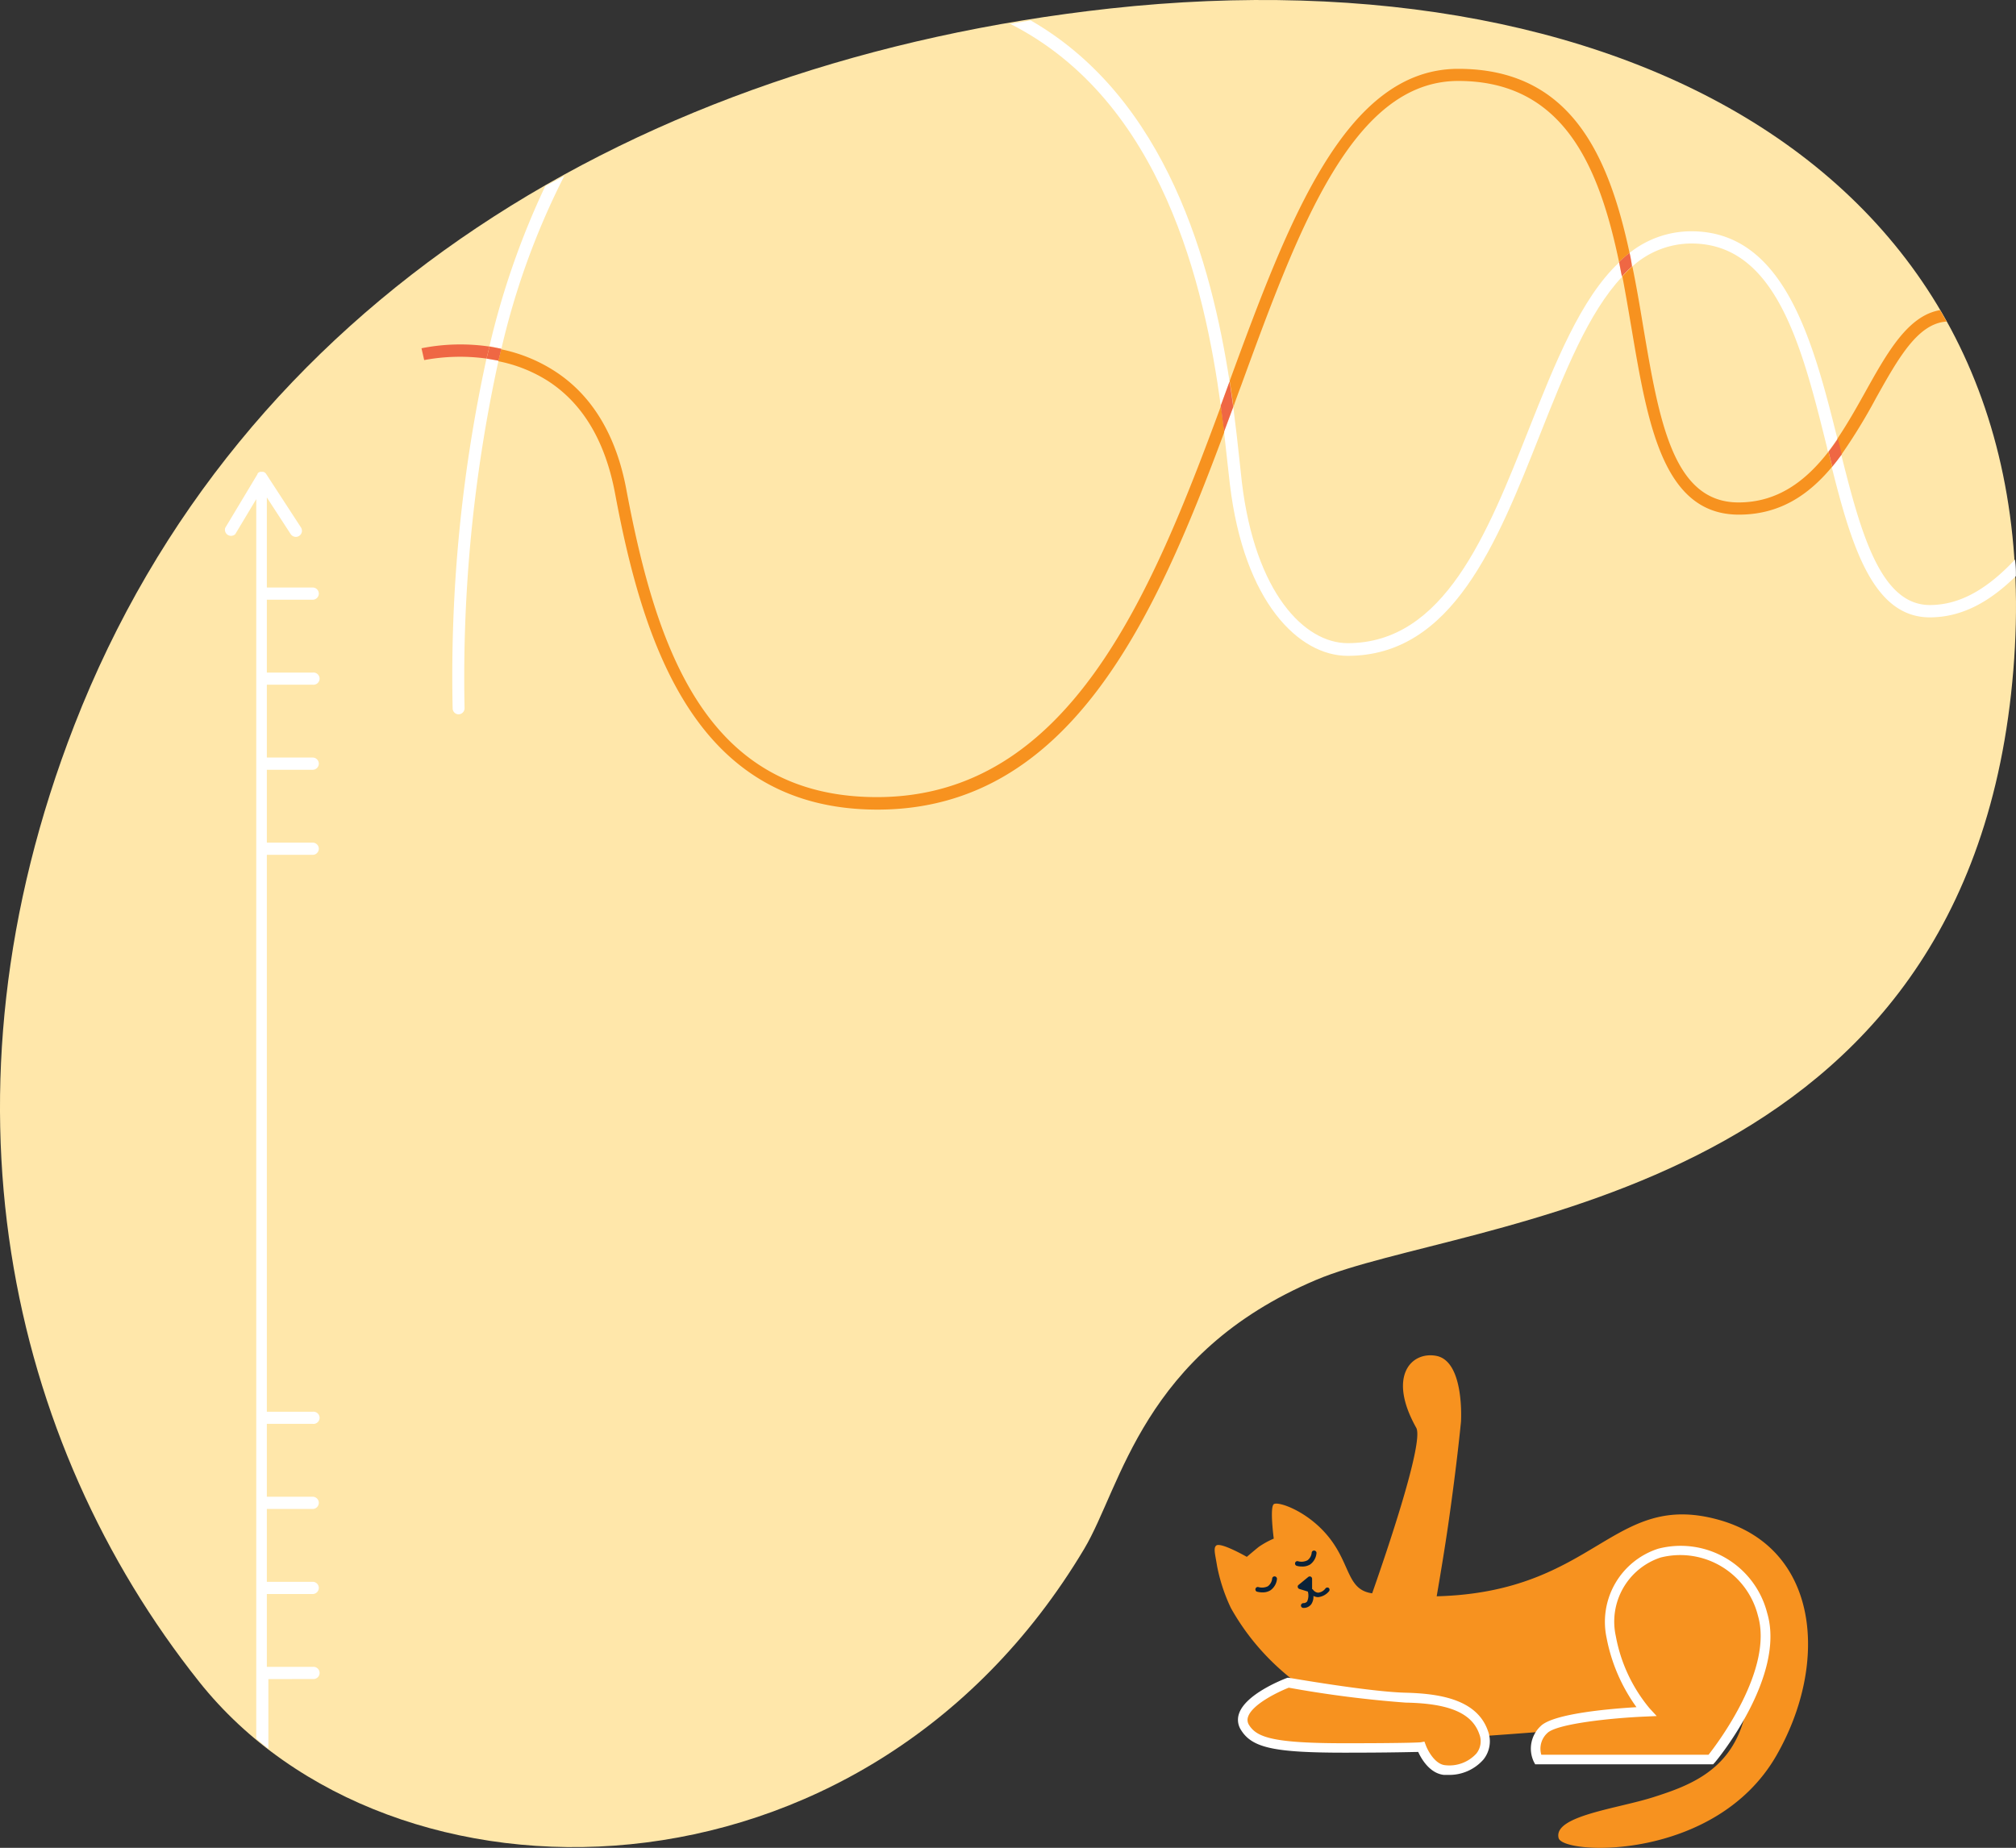 <svg xmlns="http://www.w3.org/2000/svg" width="376.032" height="344.714" viewBox="0 0 376.032 344.714">
  <rect x="0" y="0" width="376.032" height="344.714" fill="#333333" stroke="none"/>
  <g id="Group_5788" data-name="Group 5788" transform="translate(-1001.756 -229.858)">
    <g id="background" transform="translate(1001.756 229.858)">
      <path id="Path_724" data-name="Path 724" d="M287.632,342.906c6.946-11.633,10.867-36.447,43.244-50.171C358.137,281.176,450,278.656,460.515,183.392S389.954,44.884,292.469,55.545c-88.094,9.691-162.5,54.783-193.2,133.709-26.869,69.086-12.323,133.691,23.3,178.466S246.4,411.992,287.632,342.906Z" transform="translate(-85.403 -53.962)" fill="#ffe7aa"/>
      <path id="Path_725" data-name="Path 725" d="M264.517,111.316c-7.768,19.605-15.8,39.883-33.777,39.883-8.029,0-17.253-9.336-19.736-30.024q-.205-1.867-.448-4.145c-.3-2.819-.672-6.18-1.158-9.9-.579,1.55-1.139,3.1-1.718,4.631q.336,3,.616,5.6c.187,1.736.317,2.931.467,4.164,2.633,22.145,12.94,32.041,21.977,32.041,19.531,0,27.84-21.006,35.887-41.321,4.593-11.577,9.037-22.742,15.274-29.371-.187-.9-.355-1.867-.541-2.689C274.227,86.875,269.465,98.862,264.517,111.316Z" transform="translate(20.634 -31.217)" fill="#fff"/>
      <path id="Path_726" data-name="Path 726" d="M225.6,127.868c.56-1.512,1.1-3.006,1.643-4.5-3.361-21.79-11.633-52.748-37.1-67.368l-3.828.635C214.766,71.068,222.608,105.817,225.6,127.868Z" transform="translate(2.102 -52.195)" fill="#fff"/>
      <path id="Path_727" data-name="Path 727" d="M136.522,103.786A141.176,141.176,0,0,1,148.248,71.54c-1.176.654-2.353,1.288-3.529,1.867A149.755,149.755,0,0,0,134.3,103.282C135.028,103.488,135.775,103.618,136.522,103.786Z" transform="translate(-43 -38.719)" fill="#fff"/>
      <path id="Path_728" data-name="Path 728" d="M259.729,79.348c15.852,0,20.651,19.363,25.3,38.091a2.739,2.739,0,0,0,.187.747c.6-.784,1.176-1.606,1.736-2.427C282.378,97.385,277,77.07,259.729,77.07A18.467,18.467,0,0,0,248.19,81.1c.187.84.355,1.681.523,2.521a16.525,16.525,0,0,1,11.016-4.276Z" transform="translate(55.764 -33.923)" fill="#fff"/>
      <path id="Path_729" data-name="Path 729" d="M286.67,127.418c-9.168,0-12.846-13.406-16.506-28.008-.579.784-1.158,1.55-1.774,2.3,3.734,14.938,7.786,28.008,18.28,28.008,6.236,0,11.408-3.137,16.058-7.693a18.718,18.718,0,0,0-.168-3.081C297.892,123.889,292.776,127.418,286.67,127.418Z" transform="translate(73.281 -14.55)" fill="#fff"/>
      <path id="Path_730" data-name="Path 730" d="M130.651,155.067a1.12,1.12,0,0,0,1.139,1.083h0a1.139,1.139,0,0,0,1.083-1.176,276.549,276.549,0,0,1,6.33-64.791l-2.241-.392A278.006,278.006,0,0,0,130.651,155.067Z" transform="translate(-46.222 -22.892)" fill="#fff"/>
      <path id="Path_731" data-name="Path 731" d="M127.51,89.092l.5,2.2a36.317,36.317,0,0,1,11.633-.28c.168-.747.355-1.494.541-2.241a37.157,37.157,0,0,0-12.678.317Z" transform="translate(-48.889 -24.118)" fill="#ef6744"/>
      <path id="Path_732" data-name="Path 732" d="M205.8,172.4c-31.742,0-41.078-27.448-46.68-57.08-1.867-10.363-6.46-17.925-13.444-22.406a29.259,29.259,0,0,0-9.952-4.052c-.187.747-.373,1.494-.542,2.222a26.981,26.981,0,0,1,9.336,3.734c6.442,4.2,10.624,11.2,12.454,20.987,5.434,29.147,15.516,58.928,48.939,58.928,35.925,0,51.8-35.757,64.679-70.412-.187-1.531-.392-3.174-.616-4.873C257.014,134.531,241.666,172.4,205.8,172.4Z" transform="translate(-42.237 -23.699)" fill="#F7921F"/>
      <path id="Path_733" data-name="Path 733" d="M269.129,124.608c-12.23,0-14.807-15.255-17.794-32.937-.616-3.734-1.251-7.469-2-11.091a22.809,22.809,0,0,0-1.867,1.867c.616,3.212,1.158,6.442,1.7,9.616,3.025,17.906,5.882,34.823,20.035,34.823,7.693,0,13.07-3.734,17.4-8.944-.224-.934-.467-1.867-.691-2.8C281.7,120.575,276.467,124.608,269.129,124.608Z" transform="translate(55.139 -30.879)" fill="#F7921F"/>
      <path id="Path_734" data-name="Path 734" d="M274.178,100.168c-1.624,2.913-3.324,5.938-5.228,8.757l.28,1.139.448,1.867a105,105,0,0,0,6.479-10.587c4.183-7.469,7.8-13.929,13.164-14.265-.392-.71-.8-1.438-1.232-2.129C282.114,85.958,278.249,92.867,274.178,100.168Z" transform="translate(73.766 -27.09)" fill="#F7921F"/>
      <path id="Path_735" data-name="Path 735" d="M210.4,119.843C221.059,90.659,231.142,63.1,250.878,63.1s26.29,16.151,29.987,33.777a23.655,23.655,0,0,1,1.96-1.7c-3.884-18.037-10.867-34.338-31.948-34.338S219.21,89.147,208.25,119.022v.112c.261,1.643.485,3.212.691,4.743C209.389,122.551,209.893,121.188,210.4,119.843Z" transform="translate(21.128 -47.998)" fill="#F7921F"/>
      <path id="Path_736" data-name="Path 736" d="M208.993,92.08c-.541,1.494-1.083,2.988-1.643,4.5.224,1.7.429,3.342.616,4.873.579-1.531,1.139-3.081,1.718-4.631C209.479,95.292,209.255,93.8,208.993,92.08Z" transform="translate(20.348 -20.907)" fill="#ef6744"/>
      <path id="Path_737" data-name="Path 737" d="M269.806,97.79c-.56.822-1.139,1.643-1.736,2.427.224.934.467,1.867.691,2.8.616-.747,1.2-1.512,1.774-2.3l-.448-1.867Z" transform="translate(73.003 -15.955)" fill="#ef6744"/>
      <path id="Path_738" data-name="Path 738" d="M134.551,88.59c-.187.747-.373,1.494-.541,2.241l2.222.392c.168-.728.355-1.475.541-2.222C136.027,88.833,135.28,88.7,134.551,88.59Z" transform="translate(-43.252 -23.933)" fill="#ef6744"/>
      <path id="Path_739" data-name="Path 739" d="M249.1,79.23a23.644,23.644,0,0,0-1.961,1.7c.187.9.355,1.867.542,2.689a22.823,22.823,0,0,1,1.867-1.867A23.8,23.8,0,0,0,249.1,79.23Z" transform="translate(54.853 -32.05)" fill="#ef6744"/>
      <path id="Path_740" data-name="Path 740" d="M124.245,326.3a1.139,1.139,0,1,0,0-2.259h-8.552V310.449h8.552a1.139,1.139,0,1,0,0-2.278h-8.552V294.578h8.552a1.139,1.139,0,0,0,0-2.278h-8.552V278.707h8.552a1.139,1.139,0,1,0,0-2.259h-8.552V172.557h8.552a1.139,1.139,0,0,0,0-2.278h-8.552V156.686h8.552a1.139,1.139,0,0,0,0-2.278h-8.552V140.815h8.552a1.139,1.139,0,1,0,0-2.259h-8.552V124.963h8.552a1.139,1.139,0,0,0,0-2.278h-8.552v-16.8l4.444,6.834a1.176,1.176,0,0,0,.971.523,1.12,1.12,0,0,0,.616-.187,1.139,1.139,0,0,0,.336-1.568l-6.535-10.045h0a.934.934,0,0,0-.5-.336h-.579l-.28.112h0l-.205.205v.093h0l-6.031,10.045a1.139,1.139,0,0,0,1.867,1.176l3.921-6.535V337.43c.747.635,1.494,1.251,2.259,1.867V326.32Z" transform="translate(-65.92 -13.085)" fill="#fff"/>
    </g>
    <g id="Group_5636" data-name="Group 5636" transform="translate(1228.318 221.945)">
      <g id="Group_5633" data-name="Group 5633">
        <path id="Path_900" data-name="Path 900" d="M246.773,310.122c-20.026-5.688-22.914,13.444-52.777,14.221.777-4.53,1.569-9.324,2.17-13.5,1.642-11.42,2.36-19.059,2.36-19.059s.718-11.318-4.633-12.3c-4.618-.85-9.133,3.768-3.709,13.429,1.466,2.639-5.512,23.163-8.224,30.875-4.647-.645-4-5.219-7.917-10.262s-9.661-6.978-10.438-6.363,0,6.421,0,6.421a15.848,15.848,0,0,0-2.815,1.554c-.909.733-2.214,1.847-2.214,1.847s-4.853-2.785-5.7-2.111c-.572.454-.191,1.657.161,3.856a32.56,32.56,0,0,0,2.566,7.785c12.007,21.492,37.34,24.571,37.34,24.571s25.363-1.613,42.281-3.4a22.738,22.738,0,0,0,16.889-9.705,22.709,22.709,0,0,1-.894,9.573c-2.727,9.456-10.336,12.2-16.816,14.265-6.744,2.155-18.707,3.489-17.666,7.623.792,3.181,29.174,4.4,40.58-15.32C267.21,336.936,265.45,315.473,246.773,310.122Z" transform="translate(-152.58 -18.64)" fill="#F7921F"/>
        <path id="Path_901" data-name="Path 901" d="M164.7,321s-10.8,4.061-8.049,8.4c1.818,2.844,5.674,3.782,18.633,3.782s14.221-.191,14.221-.191,1.466,4.032,4.325,4.325c4.281.44,8.87-2.58,7.33-6.978-1.759-5.043-7.535-6.348-14.543-6.524S164.7,321,164.7,321Z" transform="translate(-150.893 0.756)" fill="#F7921F"/>
        <path id="Path_902" data-name="Path 902" d="M194.884,338.54h-.909c-2.668-.279-4.237-3.02-4.809-4.281-1.261,0-4.647.132-13.649.132-13.194,0-17.3-.894-19.381-4.193a3.489,3.489,0,0,1-.4-3.079c1.217-3.65,8.093-6.333,8.8-6.612l.235-.088h.235c.147,0,14.924,2.61,21.8,2.785,6.055.161,13.282,1.114,15.364,7.125a5.439,5.439,0,0,1-.836,5.336,8.459,8.459,0,0,1-6.451,2.874Zm-4.559-6.216.249.66c.352.968,1.686,3.533,3.577,3.738a6.817,6.817,0,0,0,5.864-2.17,3.665,3.665,0,0,0,.542-3.636c-1.349-3.885-5.586-5.718-13.722-5.864a208.938,208.938,0,0,1-21.815-2.785c-2.052.806-6.817,3.108-7.594,5.439a1.745,1.745,0,0,0,.205,1.554c1.466,2.287,4.5,3.372,17.886,3.372,12.432,0,14.045-.176,14.118-.176Z" transform="translate(-151.197 0.485)" fill="#fff"/>
        <path id="Path_903" data-name="Path 903" d="M161.407,307.522a.44.44,0,0,0-.513.381,2.023,2.023,0,0,1-.821,1.466,2.493,2.493,0,0,1-1.789.132.454.454,0,0,0-.279.85,3.71,3.71,0,0,0,1.07.147,2.712,2.712,0,0,0,1.466-.366,2.932,2.932,0,0,0,1.246-2.111A.454.454,0,0,0,161.407,307.522Z" transform="translate(-150.164 -5.528)" fill="#0b2238"/>
        <path id="Path_904" data-name="Path 904" d="M165.627,306.826a2.932,2.932,0,0,0,1.188-2.155.454.454,0,0,0-.894-.1,1.994,1.994,0,0,1-.777,1.466,2.448,2.448,0,0,1-1.774.191.425.425,0,0,0-.542.293.44.44,0,0,0,.293.557,3.34,3.34,0,0,0,.968.132A2.727,2.727,0,0,0,165.627,306.826Z" transform="translate(-147.816 -7.061)" fill="#0b2238"/>
        <path id="Path_905" data-name="Path 905" d="M168.955,309.688a.455.455,0,0,0-.63.073,1.935,1.935,0,0,1-1.363.792,1.3,1.3,0,0,1-1-.616.156.156,0,0,1-.132-.088v-1.862a.469.469,0,0,0-.249-.425.454.454,0,0,0-.484.073l-1.789,1.466a.4.4,0,0,0-.147.425.425.425,0,0,0,.308.337l1.569.484h0a2.742,2.742,0,0,1-.132,1.847.894.894,0,0,1-.718.308.469.469,0,0,0-.44.454.454.454,0,0,0,.454.44h0a1.759,1.759,0,0,0,1.466-.674,2.536,2.536,0,0,0,.41-1.569,1.877,1.877,0,0,0,.88.235h0a3.049,3.049,0,0,0,2.052-1.129.454.454,0,0,0-.059-.572Z" transform="translate(-147.654 -5.525)" fill="#0b2238"/>
        <path id="Path_906" data-name="Path 906" d="M216.5,304.7a13.37,13.37,0,0,0-8.957,15.672,29.819,29.819,0,0,0,6.495,13.9s-16.361.674-19.059,3.357a4.809,4.809,0,0,0-1.114,5.6h32.253s12.989-15.687,9.632-27.107A15.745,15.745,0,0,0,216.5,304.7Z" transform="translate(-133.553 -7.077)" fill="#F7921F"/>
      </g>
      <path id="Path_907" data-name="Path 907" d="M226.806,344.386H193.615l-.249-.469a5.732,5.732,0,0,1,1.275-6.656c2.39-2.39,13.37-3.269,17.871-3.533a32.384,32.384,0,0,1-5.571-12.916,14.338,14.338,0,0,1,9.6-16.64h0a16.654,16.654,0,0,1,20.363,12.036c3.46,11.728-9.251,27.268-9.793,27.855ZM194.729,342.6h31.227c1.789-2.272,12.124-15.995,9.207-25.964A14.939,14.939,0,0,0,217,305.814h0a12.593,12.593,0,0,0-8.342,14.66,29.321,29.321,0,0,0,6.275,13.444l1.349,1.466-1.964.088c-6.187.249-16.669,1.319-18.443,3.093a3.958,3.958,0,0,0-1.114,4.032Z" transform="translate(-133.832 -7.34)" fill="#fff"/>
    </g>
  </g>
</svg>
